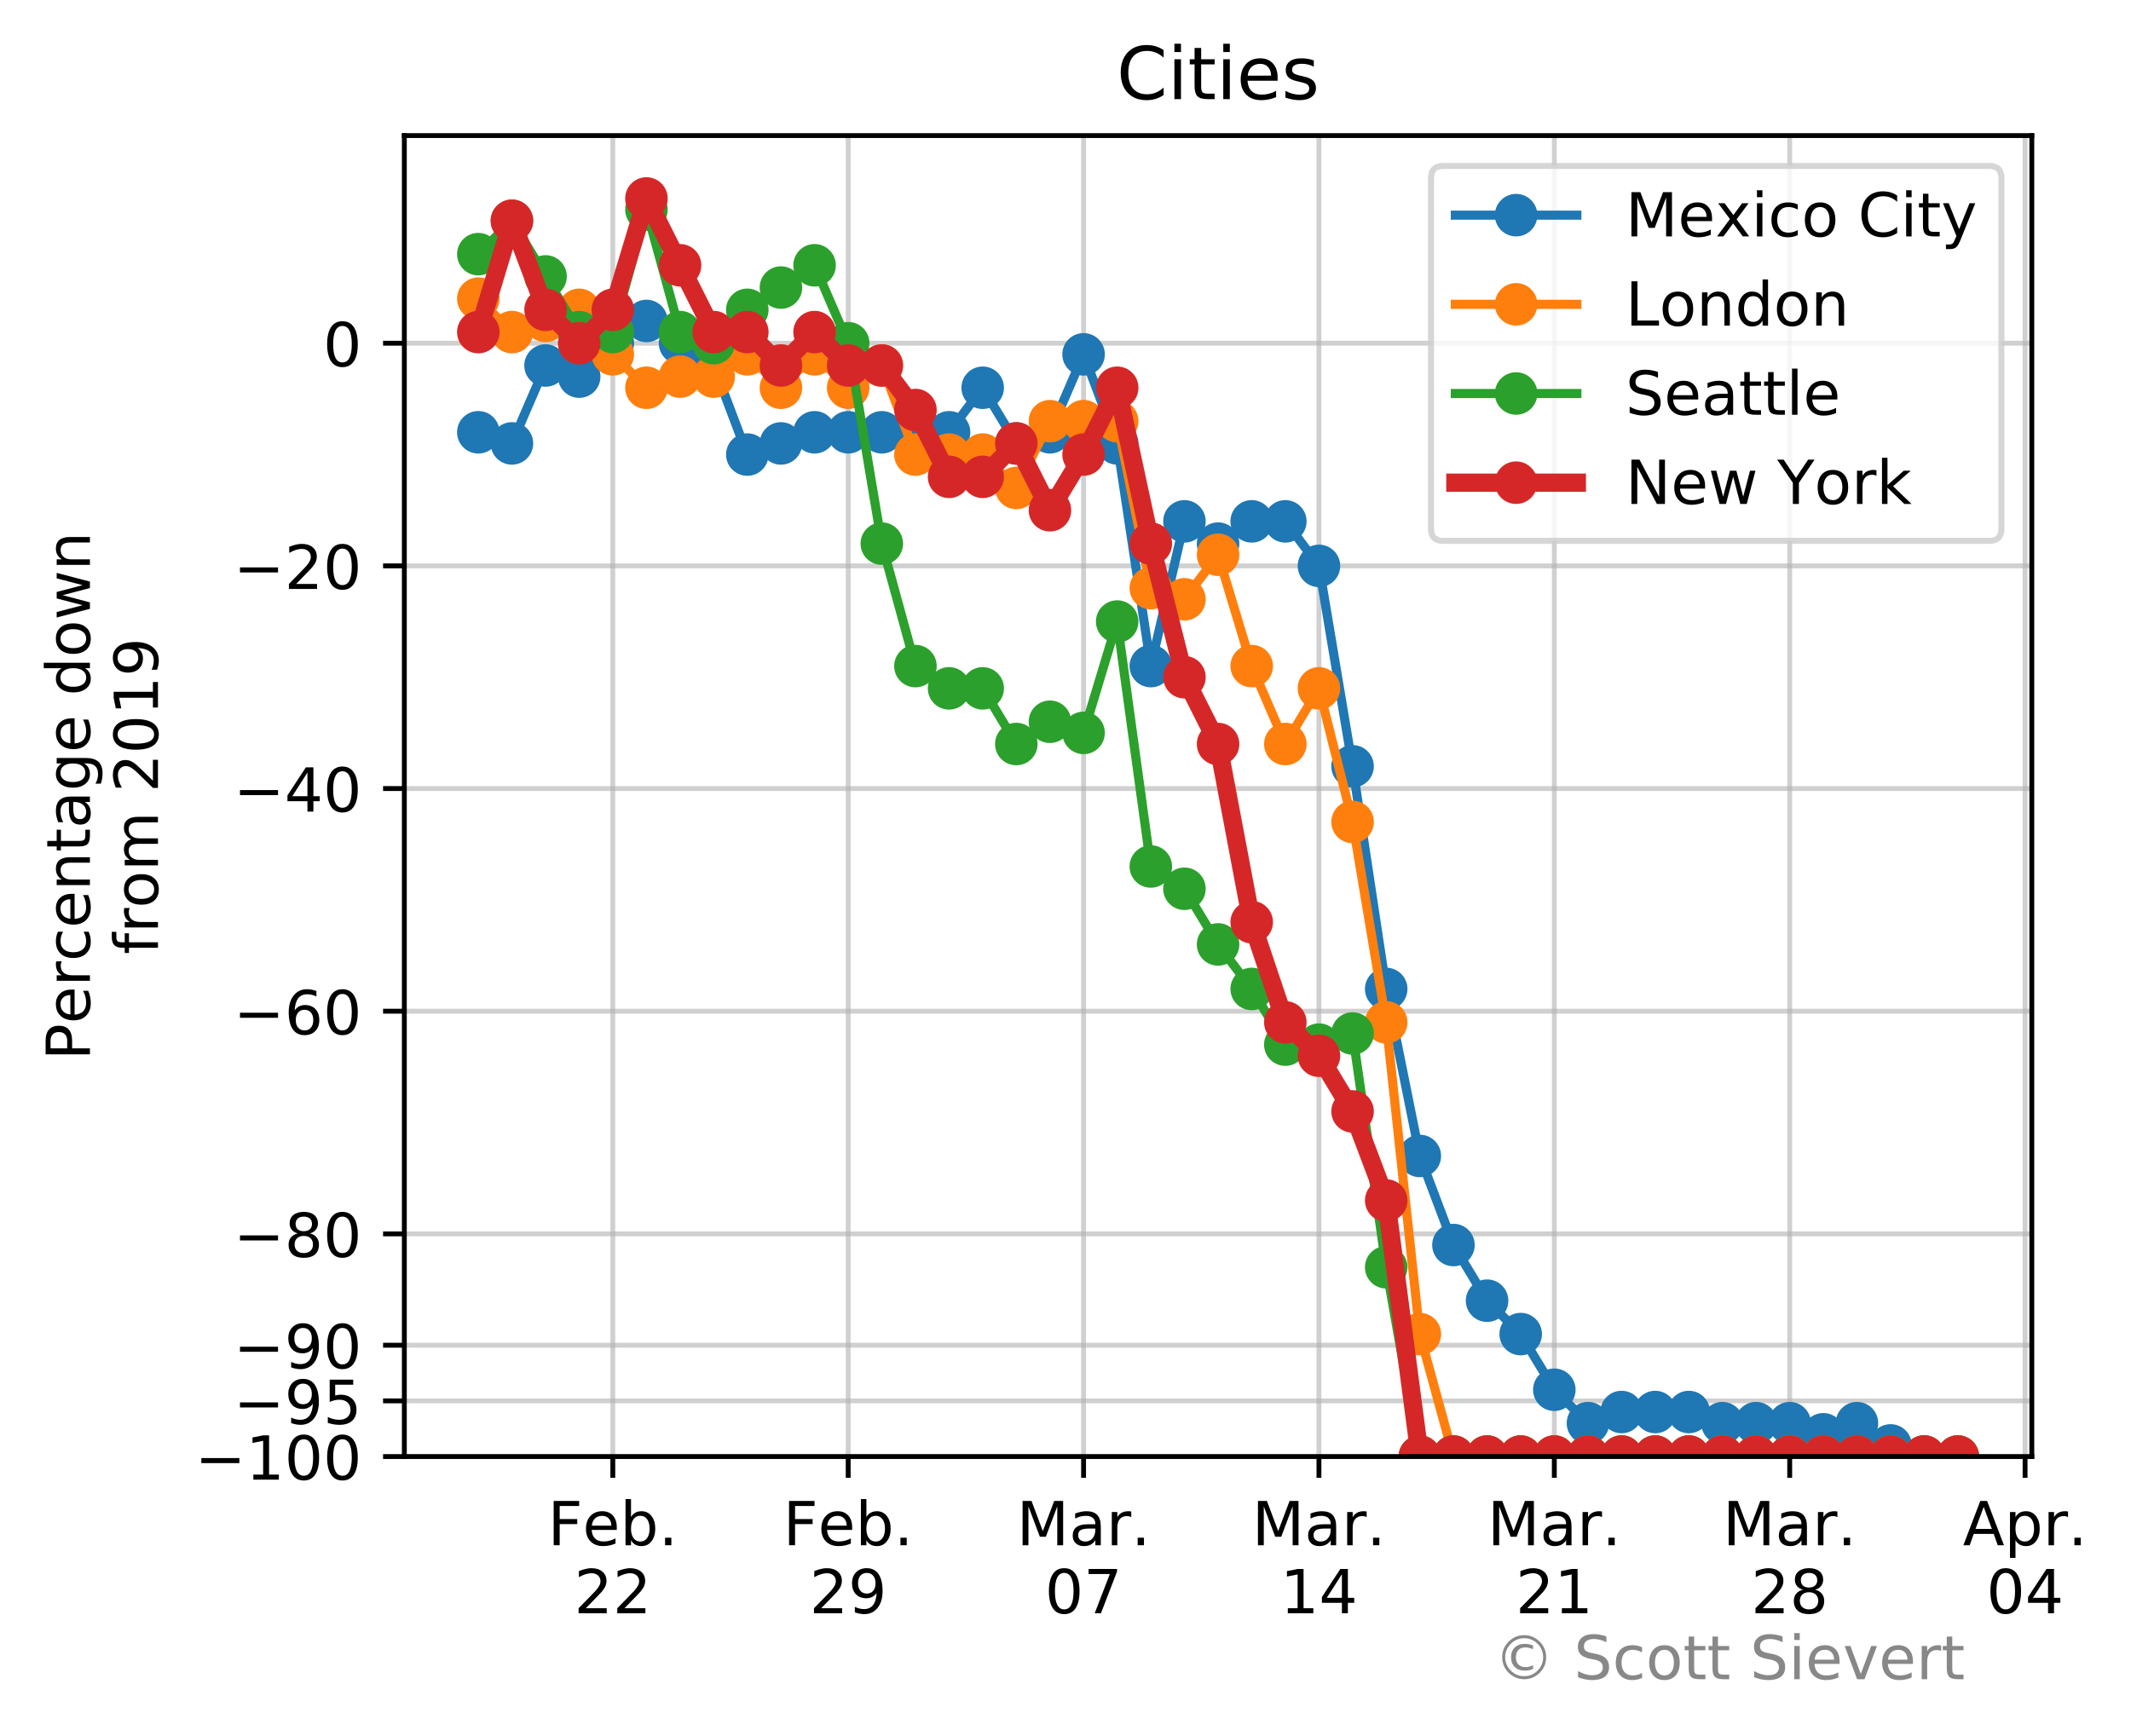 <?xml version="1.0" encoding="utf-8" standalone="no"?>
<!DOCTYPE svg PUBLIC "-//W3C//DTD SVG 1.1//EN"
  "http://www.w3.org/Graphics/SVG/1.1/DTD/svg11.dtd">
<!-- Created with matplotlib (https://matplotlib.org/) -->
<svg height="285.69pt" version="1.1" viewBox="0 0 350.708 285.69" width="350.708pt" xmlns="http://www.w3.org/2000/svg" xmlns:xlink="http://www.w3.org/1999/xlink">
 <defs>
  <style type="text/css">
*{stroke-linecap:butt;stroke-linejoin:round;}
  </style>
 </defs>
 <g id="figure_1">
  <g id="patch_1">
   <path d="M 0 285.69 
L 350.708 285.69 
L 350.708 0 
L 0 0 
z
" style="fill:#ffffff;"/>
  </g>
  <g id="axes_1">
   <g id="patch_2">
    <path d="M 66.543 239.758 
L 334.383 239.758 
L 334.383 22.318 
L 66.543 22.318 
z
" style="fill:#ffffff;"/>
   </g>
   <g id="matplotlib.axis_1">
    <g id="xtick_1">
     <g id="line2d_1">
      <path clip-path="url(#p49391227b1)" d="M 100.853 239.758 
L 100.853 22.318 
" style="fill:none;stroke:#b0b0b0;stroke-linecap:square;stroke-opacity:0.6;stroke-width:0.8;"/>
     </g>
     <g id="line2d_2">
      <defs>
       <path d="M 0 0 
L 0 3.5 
" id="md2d45aa1bb" style="stroke:#000000;stroke-width:0.8;"/>
      </defs>
      <g>
       <use style="stroke:#000000;stroke-width:0.8;" x="100.853" xlink:href="#md2d45aa1bb" y="239.758"/>
      </g>
     </g>
     <g id="text_1">
      <!-- Feb. -->
      <defs>
       <path d="M 9.812 72.906 
L 51.703 72.906 
L 51.703 64.594 
L 19.672 64.594 
L 19.672 43.109 
L 48.578 43.109 
L 48.578 34.812 
L 19.672 34.812 
L 19.672 0 
L 9.812 0 
z
" id="DejaVuSans-70"/>
       <path d="M 56.203 29.594 
L 56.203 25.203 
L 14.891 25.203 
Q 15.484 15.922 20.484 11.062 
Q 25.484 6.203 34.422 6.203 
Q 39.594 6.203 44.453 7.469 
Q 49.312 8.734 54.109 11.281 
L 54.109 2.781 
Q 49.266 0.734 44.188 -0.344 
Q 39.109 -1.422 33.891 -1.422 
Q 20.797 -1.422 13.156 6.188 
Q 5.516 13.812 5.516 26.812 
Q 5.516 40.234 12.766 48.109 
Q 20.016 56 32.328 56 
Q 43.359 56 49.781 48.891 
Q 56.203 41.797 56.203 29.594 
z
M 47.219 32.234 
Q 47.125 39.594 43.094 43.984 
Q 39.062 48.391 32.422 48.391 
Q 24.906 48.391 20.391 44.141 
Q 15.875 39.891 15.188 32.172 
z
" id="DejaVuSans-101"/>
       <path d="M 48.688 27.297 
Q 48.688 37.203 44.609 42.844 
Q 40.531 48.484 33.406 48.484 
Q 26.266 48.484 22.188 42.844 
Q 18.109 37.203 18.109 27.297 
Q 18.109 17.391 22.188 11.75 
Q 26.266 6.109 33.406 6.109 
Q 40.531 6.109 44.609 11.75 
Q 48.688 17.391 48.688 27.297 
z
M 18.109 46.391 
Q 20.953 51.266 25.266 53.625 
Q 29.594 56 35.594 56 
Q 45.562 56 51.781 48.094 
Q 58.016 40.188 58.016 27.297 
Q 58.016 14.406 51.781 6.484 
Q 45.562 -1.422 35.594 -1.422 
Q 29.594 -1.422 25.266 0.953 
Q 20.953 3.328 18.109 8.203 
L 18.109 0 
L 9.078 0 
L 9.078 75.984 
L 18.109 75.984 
z
" id="DejaVuSans-98"/>
       <path d="M 10.688 12.406 
L 21 12.406 
L 21 0 
L 10.688 0 
z
" id="DejaVuSans-46"/>
      </defs>
      <g transform="translate(90.141 254.357)scale(0.1 -0.1)">
       <use xlink:href="#DejaVuSans-70"/>
       <use x="57.441" xlink:href="#DejaVuSans-101"/>
       <use x="118.965" xlink:href="#DejaVuSans-98"/>
       <use x="182.441" xlink:href="#DejaVuSans-46"/>
      </g>
      <!-- 22 -->
      <defs>
       <path d="M 19.188 8.297 
L 53.609 8.297 
L 53.609 0 
L 7.328 0 
L 7.328 8.297 
Q 12.938 14.109 22.625 23.891 
Q 32.328 33.688 34.812 36.531 
Q 39.547 41.844 41.422 45.531 
Q 43.312 49.219 43.312 52.781 
Q 43.312 58.594 39.234 62.25 
Q 35.156 65.922 28.609 65.922 
Q 23.969 65.922 18.812 64.312 
Q 13.672 62.703 7.812 59.422 
L 7.812 69.391 
Q 13.766 71.781 18.938 73 
Q 24.125 74.219 28.422 74.219 
Q 39.75 74.219 46.484 68.547 
Q 53.219 62.891 53.219 53.422 
Q 53.219 48.922 51.531 44.891 
Q 49.859 40.875 45.406 35.406 
Q 44.188 33.984 37.641 27.219 
Q 31.109 20.453 19.188 8.297 
z
" id="DejaVuSans-50"/>
      </defs>
      <g transform="translate(94.491 265.554)scale(0.1 -0.1)">
       <use xlink:href="#DejaVuSans-50"/>
       <use x="63.623" xlink:href="#DejaVuSans-50"/>
      </g>
     </g>
    </g>
    <g id="xtick_2">
     <g id="line2d_3">
      <path clip-path="url(#p49391227b1)" d="M 139.59 239.758 
L 139.59 22.318 
" style="fill:none;stroke:#b0b0b0;stroke-linecap:square;stroke-opacity:0.6;stroke-width:0.8;"/>
     </g>
     <g id="line2d_4">
      <g>
       <use style="stroke:#000000;stroke-width:0.8;" x="139.59" xlink:href="#md2d45aa1bb" y="239.758"/>
      </g>
     </g>
     <g id="text_2">
      <!-- Feb. -->
      <g transform="translate(128.879 254.357)scale(0.1 -0.1)">
       <use xlink:href="#DejaVuSans-70"/>
       <use x="57.441" xlink:href="#DejaVuSans-101"/>
       <use x="118.965" xlink:href="#DejaVuSans-98"/>
       <use x="182.441" xlink:href="#DejaVuSans-46"/>
      </g>
      <!-- 29 -->
      <defs>
       <path d="M 10.984 1.516 
L 10.984 10.5 
Q 14.703 8.734 18.5 7.812 
Q 22.312 6.891 25.984 6.891 
Q 35.75 6.891 40.891 13.453 
Q 46.047 20.016 46.781 33.406 
Q 43.953 29.203 39.594 26.953 
Q 35.25 24.703 29.984 24.703 
Q 19.047 24.703 12.672 31.312 
Q 6.297 37.938 6.297 49.422 
Q 6.297 60.641 12.938 67.422 
Q 19.578 74.219 30.609 74.219 
Q 43.266 74.219 49.922 64.516 
Q 56.594 54.828 56.594 36.375 
Q 56.594 19.141 48.406 8.859 
Q 40.234 -1.422 26.422 -1.422 
Q 22.703 -1.422 18.891 -0.688 
Q 15.094 0.047 10.984 1.516 
z
M 30.609 32.422 
Q 37.25 32.422 41.125 36.953 
Q 45.016 41.5 45.016 49.422 
Q 45.016 57.281 41.125 61.844 
Q 37.25 66.406 30.609 66.406 
Q 23.969 66.406 20.094 61.844 
Q 16.219 57.281 16.219 49.422 
Q 16.219 41.5 20.094 36.953 
Q 23.969 32.422 30.609 32.422 
z
" id="DejaVuSans-57"/>
      </defs>
      <g transform="translate(133.228 265.554)scale(0.1 -0.1)">
       <use xlink:href="#DejaVuSans-50"/>
       <use x="63.623" xlink:href="#DejaVuSans-57"/>
      </g>
     </g>
    </g>
    <g id="xtick_3">
     <g id="line2d_5">
      <path clip-path="url(#p49391227b1)" d="M 178.328 239.758 
L 178.328 22.318 
" style="fill:none;stroke:#b0b0b0;stroke-linecap:square;stroke-opacity:0.6;stroke-width:0.8;"/>
     </g>
     <g id="line2d_6">
      <g>
       <use style="stroke:#000000;stroke-width:0.8;" x="178.328" xlink:href="#md2d45aa1bb" y="239.758"/>
      </g>
     </g>
     <g id="text_3">
      <!-- Mar. -->
      <defs>
       <path d="M 9.812 72.906 
L 24.516 72.906 
L 43.109 23.297 
L 61.812 72.906 
L 76.516 72.906 
L 76.516 0 
L 66.891 0 
L 66.891 64.016 
L 48.094 14.016 
L 38.188 14.016 
L 19.391 64.016 
L 19.391 0 
L 9.812 0 
z
" id="DejaVuSans-77"/>
       <path d="M 34.281 27.484 
Q 23.391 27.484 19.188 25 
Q 14.984 22.516 14.984 16.5 
Q 14.984 11.719 18.141 8.906 
Q 21.297 6.109 26.703 6.109 
Q 34.188 6.109 38.703 11.406 
Q 43.219 16.703 43.219 25.484 
L 43.219 27.484 
z
M 52.203 31.203 
L 52.203 0 
L 43.219 0 
L 43.219 8.297 
Q 40.141 3.328 35.547 0.953 
Q 30.953 -1.422 24.312 -1.422 
Q 15.922 -1.422 10.953 3.297 
Q 6 8.016 6 15.922 
Q 6 25.141 12.172 29.828 
Q 18.359 34.516 30.609 34.516 
L 43.219 34.516 
L 43.219 35.406 
Q 43.219 41.609 39.141 45 
Q 35.062 48.391 27.688 48.391 
Q 23 48.391 18.547 47.266 
Q 14.109 46.141 10.016 43.891 
L 10.016 52.203 
Q 14.938 54.109 19.578 55.047 
Q 24.219 56 28.609 56 
Q 40.484 56 46.344 49.844 
Q 52.203 43.703 52.203 31.203 
z
" id="DejaVuSans-97"/>
       <path d="M 41.109 46.297 
Q 39.594 47.172 37.812 47.578 
Q 36.031 48 33.891 48 
Q 26.266 48 22.188 43.047 
Q 18.109 38.094 18.109 28.812 
L 18.109 0 
L 9.078 0 
L 9.078 54.688 
L 18.109 54.688 
L 18.109 46.188 
Q 20.953 51.172 25.484 53.578 
Q 30.031 56 36.531 56 
Q 37.453 56 38.578 55.875 
Q 39.703 55.766 41.062 55.516 
z
" id="DejaVuSans-114"/>
      </defs>
      <g transform="translate(167.312 254.357)scale(0.1 -0.1)">
       <use xlink:href="#DejaVuSans-77"/>
       <use x="86.279" xlink:href="#DejaVuSans-97"/>
       <use x="147.559" xlink:href="#DejaVuSans-114"/>
       <use x="188.531" xlink:href="#DejaVuSans-46"/>
      </g>
      <!-- 07 -->
      <defs>
       <path d="M 31.781 66.406 
Q 24.172 66.406 20.328 58.906 
Q 16.5 51.422 16.5 36.375 
Q 16.5 21.391 20.328 13.891 
Q 24.172 6.391 31.781 6.391 
Q 39.453 6.391 43.281 13.891 
Q 47.125 21.391 47.125 36.375 
Q 47.125 51.422 43.281 58.906 
Q 39.453 66.406 31.781 66.406 
z
M 31.781 74.219 
Q 44.047 74.219 50.516 64.516 
Q 56.984 54.828 56.984 36.375 
Q 56.984 17.969 50.516 8.266 
Q 44.047 -1.422 31.781 -1.422 
Q 19.531 -1.422 13.062 8.266 
Q 6.594 17.969 6.594 36.375 
Q 6.594 54.828 13.062 64.516 
Q 19.531 74.219 31.781 74.219 
z
" id="DejaVuSans-48"/>
       <path d="M 8.203 72.906 
L 55.078 72.906 
L 55.078 68.703 
L 28.609 0 
L 18.312 0 
L 43.219 64.594 
L 8.203 64.594 
z
" id="DejaVuSans-55"/>
      </defs>
      <g transform="translate(171.965 265.554)scale(0.1 -0.1)">
       <use xlink:href="#DejaVuSans-48"/>
       <use x="63.623" xlink:href="#DejaVuSans-55"/>
      </g>
     </g>
    </g>
    <g id="xtick_4">
     <g id="line2d_7">
      <path clip-path="url(#p49391227b1)" d="M 217.065 239.758 
L 217.065 22.318 
" style="fill:none;stroke:#b0b0b0;stroke-linecap:square;stroke-opacity:0.6;stroke-width:0.8;"/>
     </g>
     <g id="line2d_8">
      <g>
       <use style="stroke:#000000;stroke-width:0.8;" x="217.065" xlink:href="#md2d45aa1bb" y="239.758"/>
      </g>
     </g>
     <g id="text_4">
      <!-- Mar. -->
      <g transform="translate(206.049 254.357)scale(0.1 -0.1)">
       <use xlink:href="#DejaVuSans-77"/>
       <use x="86.279" xlink:href="#DejaVuSans-97"/>
       <use x="147.559" xlink:href="#DejaVuSans-114"/>
       <use x="188.531" xlink:href="#DejaVuSans-46"/>
      </g>
      <!-- 14 -->
      <defs>
       <path d="M 12.406 8.297 
L 28.516 8.297 
L 28.516 63.922 
L 10.984 60.406 
L 10.984 69.391 
L 28.422 72.906 
L 38.281 72.906 
L 38.281 8.297 
L 54.391 8.297 
L 54.391 0 
L 12.406 0 
z
" id="DejaVuSans-49"/>
       <path d="M 37.797 64.312 
L 12.891 25.391 
L 37.797 25.391 
z
M 35.203 72.906 
L 47.609 72.906 
L 47.609 25.391 
L 58.016 25.391 
L 58.016 17.188 
L 47.609 17.188 
L 47.609 0 
L 37.797 0 
L 37.797 17.188 
L 4.891 17.188 
L 4.891 26.703 
z
" id="DejaVuSans-52"/>
      </defs>
      <g transform="translate(210.702 265.554)scale(0.1 -0.1)">
       <use xlink:href="#DejaVuSans-49"/>
       <use x="63.623" xlink:href="#DejaVuSans-52"/>
      </g>
     </g>
    </g>
    <g id="xtick_5">
     <g id="line2d_9">
      <path clip-path="url(#p49391227b1)" d="M 255.802 239.758 
L 255.802 22.318 
" style="fill:none;stroke:#b0b0b0;stroke-linecap:square;stroke-opacity:0.6;stroke-width:0.8;"/>
     </g>
     <g id="line2d_10">
      <g>
       <use style="stroke:#000000;stroke-width:0.8;" x="255.802" xlink:href="#md2d45aa1bb" y="239.758"/>
      </g>
     </g>
     <g id="text_5">
      <!-- Mar. -->
      <g transform="translate(244.786 254.357)scale(0.1 -0.1)">
       <use xlink:href="#DejaVuSans-77"/>
       <use x="86.279" xlink:href="#DejaVuSans-97"/>
       <use x="147.559" xlink:href="#DejaVuSans-114"/>
       <use x="188.531" xlink:href="#DejaVuSans-46"/>
      </g>
      <!-- 21 -->
      <g transform="translate(249.439 265.554)scale(0.1 -0.1)">
       <use xlink:href="#DejaVuSans-50"/>
       <use x="63.623" xlink:href="#DejaVuSans-49"/>
      </g>
     </g>
    </g>
    <g id="xtick_6">
     <g id="line2d_11">
      <path clip-path="url(#p49391227b1)" d="M 294.539 239.758 
L 294.539 22.318 
" style="fill:none;stroke:#b0b0b0;stroke-linecap:square;stroke-opacity:0.6;stroke-width:0.8;"/>
     </g>
     <g id="line2d_12">
      <g>
       <use style="stroke:#000000;stroke-width:0.8;" x="294.539" xlink:href="#md2d45aa1bb" y="239.758"/>
      </g>
     </g>
     <g id="text_6">
      <!-- Mar. -->
      <g transform="translate(283.524 254.357)scale(0.1 -0.1)">
       <use xlink:href="#DejaVuSans-77"/>
       <use x="86.279" xlink:href="#DejaVuSans-97"/>
       <use x="147.559" xlink:href="#DejaVuSans-114"/>
       <use x="188.531" xlink:href="#DejaVuSans-46"/>
      </g>
      <!-- 28 -->
      <defs>
       <path d="M 31.781 34.625 
Q 24.75 34.625 20.719 30.859 
Q 16.703 27.094 16.703 20.516 
Q 16.703 13.922 20.719 10.156 
Q 24.75 6.391 31.781 6.391 
Q 38.812 6.391 42.859 10.172 
Q 46.922 13.969 46.922 20.516 
Q 46.922 27.094 42.891 30.859 
Q 38.875 34.625 31.781 34.625 
z
M 21.922 38.812 
Q 15.578 40.375 12.031 44.719 
Q 8.5 49.078 8.5 55.328 
Q 8.5 64.062 14.719 69.141 
Q 20.953 74.219 31.781 74.219 
Q 42.672 74.219 48.875 69.141 
Q 55.078 64.062 55.078 55.328 
Q 55.078 49.078 51.531 44.719 
Q 48 40.375 41.703 38.812 
Q 48.828 37.156 52.797 32.312 
Q 56.781 27.484 56.781 20.516 
Q 56.781 9.906 50.312 4.234 
Q 43.844 -1.422 31.781 -1.422 
Q 19.734 -1.422 13.25 4.234 
Q 6.781 9.906 6.781 20.516 
Q 6.781 27.484 10.781 32.312 
Q 14.797 37.156 21.922 38.812 
z
M 18.312 54.391 
Q 18.312 48.734 21.844 45.562 
Q 25.391 42.391 31.781 42.391 
Q 38.141 42.391 41.719 45.562 
Q 45.312 48.734 45.312 54.391 
Q 45.312 60.062 41.719 63.234 
Q 38.141 66.406 31.781 66.406 
Q 25.391 66.406 21.844 63.234 
Q 18.312 60.062 18.312 54.391 
z
" id="DejaVuSans-56"/>
      </defs>
      <g transform="translate(288.177 265.554)scale(0.1 -0.1)">
       <use xlink:href="#DejaVuSans-50"/>
       <use x="63.623" xlink:href="#DejaVuSans-56"/>
      </g>
     </g>
    </g>
    <g id="xtick_7">
     <g id="line2d_13">
      <path clip-path="url(#p49391227b1)" d="M 333.276 239.758 
L 333.276 22.318 
" style="fill:none;stroke:#b0b0b0;stroke-linecap:square;stroke-opacity:0.6;stroke-width:0.8;"/>
     </g>
     <g id="line2d_14">
      <g>
       <use style="stroke:#000000;stroke-width:0.8;" x="333.276" xlink:href="#md2d45aa1bb" y="239.758"/>
      </g>
     </g>
     <g id="text_7">
      <!-- Apr. -->
      <defs>
       <path d="M 34.188 63.188 
L 20.797 26.906 
L 47.609 26.906 
z
M 28.609 72.906 
L 39.797 72.906 
L 67.578 0 
L 57.328 0 
L 50.688 18.703 
L 17.828 18.703 
L 11.188 0 
L 0.781 0 
z
" id="DejaVuSans-65"/>
       <path d="M 18.109 8.203 
L 18.109 -20.797 
L 9.078 -20.797 
L 9.078 54.688 
L 18.109 54.688 
L 18.109 46.391 
Q 20.953 51.266 25.266 53.625 
Q 29.594 56 35.594 56 
Q 45.562 56 51.781 48.094 
Q 58.016 40.188 58.016 27.297 
Q 58.016 14.406 51.781 6.484 
Q 45.562 -1.422 35.594 -1.422 
Q 29.594 -1.422 25.266 0.953 
Q 20.953 3.328 18.109 8.203 
z
M 48.688 27.297 
Q 48.688 37.203 44.609 42.844 
Q 40.531 48.484 33.406 48.484 
Q 26.266 48.484 22.188 42.844 
Q 18.109 37.203 18.109 27.297 
Q 18.109 17.391 22.188 11.75 
Q 26.266 6.109 33.406 6.109 
Q 40.531 6.109 44.609 11.75 
Q 48.688 17.391 48.688 27.297 
z
" id="DejaVuSans-112"/>
      </defs>
      <g transform="translate(323.044 254.357)scale(0.1 -0.1)">
       <use xlink:href="#DejaVuSans-65"/>
       <use x="68.408" xlink:href="#DejaVuSans-112"/>
       <use x="131.885" xlink:href="#DejaVuSans-114"/>
       <use x="172.857" xlink:href="#DejaVuSans-46"/>
      </g>
      <!-- 04 -->
      <g transform="translate(326.914 265.554)scale(0.1 -0.1)">
       <use xlink:href="#DejaVuSans-48"/>
       <use x="63.623" xlink:href="#DejaVuSans-52"/>
      </g>
     </g>
    </g>
   </g>
   <g id="matplotlib.axis_2">
    <g id="ytick_1">
     <g id="line2d_15">
      <path clip-path="url(#p49391227b1)" d="M 66.543 56.496 
L 334.383 56.496 
" style="fill:none;stroke:#b0b0b0;stroke-linecap:square;stroke-opacity:0.6;stroke-width:0.8;"/>
     </g>
     <g id="line2d_16">
      <defs>
       <path d="M 0 0 
L -3.5 0 
" id="m6bfbf07366" style="stroke:#000000;stroke-width:0.8;"/>
      </defs>
      <g>
       <use style="stroke:#000000;stroke-width:0.8;" x="66.543" xlink:href="#m6bfbf07366" y="56.496"/>
      </g>
     </g>
     <g id="text_8">
      <!-- 0 -->
      <g transform="translate(53.181 60.296)scale(0.1 -0.1)">
       <use xlink:href="#DejaVuSans-48"/>
      </g>
     </g>
    </g>
    <g id="ytick_2">
     <g id="line2d_17">
      <path clip-path="url(#p49391227b1)" d="M 66.543 93.149 
L 334.383 93.149 
" style="fill:none;stroke:#b0b0b0;stroke-linecap:square;stroke-opacity:0.6;stroke-width:0.8;"/>
     </g>
     <g id="line2d_18">
      <g>
       <use style="stroke:#000000;stroke-width:0.8;" x="66.543" xlink:href="#m6bfbf07366" y="93.149"/>
      </g>
     </g>
     <g id="text_9">
      <!-- −20 -->
      <defs>
       <path d="M 10.594 35.5 
L 73.188 35.5 
L 73.188 27.203 
L 10.594 27.203 
z
" id="DejaVuSans-8722"/>
      </defs>
      <g transform="translate(38.438 96.948)scale(0.1 -0.1)">
       <use xlink:href="#DejaVuSans-8722"/>
       <use x="83.789" xlink:href="#DejaVuSans-50"/>
       <use x="147.412" xlink:href="#DejaVuSans-48"/>
      </g>
     </g>
    </g>
    <g id="ytick_3">
     <g id="line2d_19">
      <path clip-path="url(#p49391227b1)" d="M 66.543 129.801 
L 334.383 129.801 
" style="fill:none;stroke:#b0b0b0;stroke-linecap:square;stroke-opacity:0.6;stroke-width:0.8;"/>
     </g>
     <g id="line2d_20">
      <g>
       <use style="stroke:#000000;stroke-width:0.8;" x="66.543" xlink:href="#m6bfbf07366" y="129.801"/>
      </g>
     </g>
     <g id="text_10">
      <!-- −40 -->
      <g transform="translate(38.438 133.6)scale(0.1 -0.1)">
       <use xlink:href="#DejaVuSans-8722"/>
       <use x="83.789" xlink:href="#DejaVuSans-52"/>
       <use x="147.412" xlink:href="#DejaVuSans-48"/>
      </g>
     </g>
    </g>
    <g id="ytick_4">
     <g id="line2d_21">
      <path clip-path="url(#p49391227b1)" d="M 66.543 166.453 
L 334.383 166.453 
" style="fill:none;stroke:#b0b0b0;stroke-linecap:square;stroke-opacity:0.6;stroke-width:0.8;"/>
     </g>
     <g id="line2d_22">
      <g>
       <use style="stroke:#000000;stroke-width:0.8;" x="66.543" xlink:href="#m6bfbf07366" y="166.453"/>
      </g>
     </g>
     <g id="text_11">
      <!-- −60 -->
      <defs>
       <path d="M 33.016 40.375 
Q 26.375 40.375 22.484 35.828 
Q 18.609 31.297 18.609 23.391 
Q 18.609 15.531 22.484 10.953 
Q 26.375 6.391 33.016 6.391 
Q 39.656 6.391 43.531 10.953 
Q 47.406 15.531 47.406 23.391 
Q 47.406 31.297 43.531 35.828 
Q 39.656 40.375 33.016 40.375 
z
M 52.594 71.297 
L 52.594 62.312 
Q 48.875 64.062 45.094 64.984 
Q 41.312 65.922 37.594 65.922 
Q 27.828 65.922 22.672 59.328 
Q 17.531 52.734 16.797 39.406 
Q 19.672 43.656 24.016 45.922 
Q 28.375 48.188 33.594 48.188 
Q 44.578 48.188 50.953 41.516 
Q 57.328 34.859 57.328 23.391 
Q 57.328 12.156 50.688 5.359 
Q 44.047 -1.422 33.016 -1.422 
Q 20.359 -1.422 13.672 8.266 
Q 6.984 17.969 6.984 36.375 
Q 6.984 53.656 15.188 63.938 
Q 23.391 74.219 37.203 74.219 
Q 40.922 74.219 44.703 73.484 
Q 48.484 72.75 52.594 71.297 
z
" id="DejaVuSans-54"/>
      </defs>
      <g transform="translate(38.438 170.253)scale(0.1 -0.1)">
       <use xlink:href="#DejaVuSans-8722"/>
       <use x="83.789" xlink:href="#DejaVuSans-54"/>
       <use x="147.412" xlink:href="#DejaVuSans-48"/>
      </g>
     </g>
    </g>
    <g id="ytick_5">
     <g id="line2d_23">
      <path clip-path="url(#p49391227b1)" d="M 66.543 203.106 
L 334.383 203.106 
" style="fill:none;stroke:#b0b0b0;stroke-linecap:square;stroke-opacity:0.6;stroke-width:0.8;"/>
     </g>
     <g id="line2d_24">
      <g>
       <use style="stroke:#000000;stroke-width:0.8;" x="66.543" xlink:href="#m6bfbf07366" y="203.106"/>
      </g>
     </g>
     <g id="text_12">
      <!-- −80 -->
      <g transform="translate(38.438 206.905)scale(0.1 -0.1)">
       <use xlink:href="#DejaVuSans-8722"/>
       <use x="83.789" xlink:href="#DejaVuSans-56"/>
       <use x="147.412" xlink:href="#DejaVuSans-48"/>
      </g>
     </g>
    </g>
    <g id="ytick_6">
     <g id="line2d_25">
      <path clip-path="url(#p49391227b1)" d="M 66.543 221.432 
L 334.383 221.432 
" style="fill:none;stroke:#b0b0b0;stroke-linecap:square;stroke-opacity:0.6;stroke-width:0.8;"/>
     </g>
     <g id="line2d_26">
      <g>
       <use style="stroke:#000000;stroke-width:0.8;" x="66.543" xlink:href="#m6bfbf07366" y="221.432"/>
      </g>
     </g>
     <g id="text_13">
      <!-- −90 -->
      <g transform="translate(38.438 225.231)scale(0.1 -0.1)">
       <use xlink:href="#DejaVuSans-8722"/>
       <use x="83.789" xlink:href="#DejaVuSans-57"/>
       <use x="147.412" xlink:href="#DejaVuSans-48"/>
      </g>
     </g>
    </g>
    <g id="ytick_7">
     <g id="line2d_27">
      <path clip-path="url(#p49391227b1)" d="M 66.543 230.595 
L 334.383 230.595 
" style="fill:none;stroke:#b0b0b0;stroke-linecap:square;stroke-opacity:0.6;stroke-width:0.8;"/>
     </g>
     <g id="line2d_28">
      <g>
       <use style="stroke:#000000;stroke-width:0.8;" x="66.543" xlink:href="#m6bfbf07366" y="230.595"/>
      </g>
     </g>
     <g id="text_14">
      <!-- −95 -->
      <defs>
       <path d="M 10.797 72.906 
L 49.516 72.906 
L 49.516 64.594 
L 19.828 64.594 
L 19.828 46.734 
Q 21.969 47.469 24.109 47.828 
Q 26.266 48.188 28.422 48.188 
Q 40.625 48.188 47.75 41.5 
Q 54.891 34.812 54.891 23.391 
Q 54.891 11.625 47.562 5.094 
Q 40.234 -1.422 26.906 -1.422 
Q 22.312 -1.422 17.547 -0.641 
Q 12.797 0.141 7.719 1.703 
L 7.719 11.625 
Q 12.109 9.234 16.797 8.062 
Q 21.484 6.891 26.703 6.891 
Q 35.156 6.891 40.078 11.328 
Q 45.016 15.766 45.016 23.391 
Q 45.016 31 40.078 35.438 
Q 35.156 39.891 26.703 39.891 
Q 22.75 39.891 18.812 39.016 
Q 14.891 38.141 10.797 36.281 
z
" id="DejaVuSans-53"/>
      </defs>
      <g transform="translate(38.438 234.394)scale(0.1 -0.1)">
       <use xlink:href="#DejaVuSans-8722"/>
       <use x="83.789" xlink:href="#DejaVuSans-57"/>
       <use x="147.412" xlink:href="#DejaVuSans-53"/>
      </g>
     </g>
    </g>
    <g id="ytick_8">
     <g id="line2d_29">
      <path clip-path="url(#p49391227b1)" d="M 66.543 239.758 
L 334.383 239.758 
" style="fill:none;stroke:#b0b0b0;stroke-linecap:square;stroke-opacity:0.6;stroke-width:0.8;"/>
     </g>
     <g id="line2d_30">
      <g>
       <use style="stroke:#000000;stroke-width:0.8;" x="66.543" xlink:href="#m6bfbf07366" y="239.758"/>
      </g>
     </g>
     <g id="text_15">
      <!-- −100 -->
      <g transform="translate(32.076 243.557)scale(0.1 -0.1)">
       <use xlink:href="#DejaVuSans-8722"/>
       <use x="83.789" xlink:href="#DejaVuSans-49"/>
       <use x="147.412" xlink:href="#DejaVuSans-48"/>
       <use x="211.035" xlink:href="#DejaVuSans-48"/>
      </g>
     </g>
    </g>
    <g id="text_16">
     <!-- Percentage down -->
     <defs>
      <path d="M 19.672 64.797 
L 19.672 37.406 
L 32.078 37.406 
Q 38.969 37.406 42.719 40.969 
Q 46.484 44.531 46.484 51.125 
Q 46.484 57.672 42.719 61.234 
Q 38.969 64.797 32.078 64.797 
z
M 9.812 72.906 
L 32.078 72.906 
Q 44.344 72.906 50.609 67.359 
Q 56.891 61.812 56.891 51.125 
Q 56.891 40.328 50.609 34.812 
Q 44.344 29.297 32.078 29.297 
L 19.672 29.297 
L 19.672 0 
L 9.812 0 
z
" id="DejaVuSans-80"/>
      <path d="M 48.781 52.594 
L 48.781 44.188 
Q 44.969 46.297 41.141 47.344 
Q 37.312 48.391 33.406 48.391 
Q 24.656 48.391 19.812 42.844 
Q 14.984 37.312 14.984 27.297 
Q 14.984 17.281 19.812 11.734 
Q 24.656 6.203 33.406 6.203 
Q 37.312 6.203 41.141 7.25 
Q 44.969 8.297 48.781 10.406 
L 48.781 2.094 
Q 45.016 0.344 40.984 -0.531 
Q 36.969 -1.422 32.422 -1.422 
Q 20.062 -1.422 12.781 6.344 
Q 5.516 14.109 5.516 27.297 
Q 5.516 40.672 12.859 48.328 
Q 20.219 56 33.016 56 
Q 37.156 56 41.109 55.141 
Q 45.062 54.297 48.781 52.594 
z
" id="DejaVuSans-99"/>
      <path d="M 54.891 33.016 
L 54.891 0 
L 45.906 0 
L 45.906 32.719 
Q 45.906 40.484 42.875 44.328 
Q 39.844 48.188 33.797 48.188 
Q 26.516 48.188 22.312 43.547 
Q 18.109 38.922 18.109 30.906 
L 18.109 0 
L 9.078 0 
L 9.078 54.688 
L 18.109 54.688 
L 18.109 46.188 
Q 21.344 51.125 25.703 53.562 
Q 30.078 56 35.797 56 
Q 45.219 56 50.047 50.172 
Q 54.891 44.344 54.891 33.016 
z
" id="DejaVuSans-110"/>
      <path d="M 18.312 70.219 
L 18.312 54.688 
L 36.812 54.688 
L 36.812 47.703 
L 18.312 47.703 
L 18.312 18.016 
Q 18.312 11.328 20.141 9.422 
Q 21.969 7.516 27.594 7.516 
L 36.812 7.516 
L 36.812 0 
L 27.594 0 
Q 17.188 0 13.234 3.875 
Q 9.281 7.766 9.281 18.016 
L 9.281 47.703 
L 2.688 47.703 
L 2.688 54.688 
L 9.281 54.688 
L 9.281 70.219 
z
" id="DejaVuSans-116"/>
      <path d="M 45.406 27.984 
Q 45.406 37.75 41.375 43.109 
Q 37.359 48.484 30.078 48.484 
Q 22.859 48.484 18.828 43.109 
Q 14.797 37.75 14.797 27.984 
Q 14.797 18.266 18.828 12.891 
Q 22.859 7.516 30.078 7.516 
Q 37.359 7.516 41.375 12.891 
Q 45.406 18.266 45.406 27.984 
z
M 54.391 6.781 
Q 54.391 -7.172 48.188 -13.984 
Q 42 -20.797 29.203 -20.797 
Q 24.469 -20.797 20.266 -20.094 
Q 16.062 -19.391 12.109 -17.922 
L 12.109 -9.188 
Q 16.062 -11.328 19.922 -12.344 
Q 23.781 -13.375 27.781 -13.375 
Q 36.625 -13.375 41.016 -8.766 
Q 45.406 -4.156 45.406 5.172 
L 45.406 9.625 
Q 42.625 4.781 38.281 2.391 
Q 33.938 0 27.875 0 
Q 17.828 0 11.672 7.656 
Q 5.516 15.328 5.516 27.984 
Q 5.516 40.672 11.672 48.328 
Q 17.828 56 27.875 56 
Q 33.938 56 38.281 53.609 
Q 42.625 51.219 45.406 46.391 
L 45.406 54.688 
L 54.391 54.688 
z
" id="DejaVuSans-103"/>
      <path id="DejaVuSans-32"/>
      <path d="M 45.406 46.391 
L 45.406 75.984 
L 54.391 75.984 
L 54.391 0 
L 45.406 0 
L 45.406 8.203 
Q 42.578 3.328 38.25 0.953 
Q 33.938 -1.422 27.875 -1.422 
Q 17.969 -1.422 11.734 6.484 
Q 5.516 14.406 5.516 27.297 
Q 5.516 40.188 11.734 48.094 
Q 17.969 56 27.875 56 
Q 33.938 56 38.25 53.625 
Q 42.578 51.266 45.406 46.391 
z
M 14.797 27.297 
Q 14.797 17.391 18.875 11.75 
Q 22.953 6.109 30.078 6.109 
Q 37.203 6.109 41.297 11.75 
Q 45.406 17.391 45.406 27.297 
Q 45.406 37.203 41.297 42.844 
Q 37.203 48.484 30.078 48.484 
Q 22.953 48.484 18.875 42.844 
Q 14.797 37.203 14.797 27.297 
z
" id="DejaVuSans-100"/>
      <path d="M 30.609 48.391 
Q 23.391 48.391 19.188 42.75 
Q 14.984 37.109 14.984 27.297 
Q 14.984 17.484 19.156 11.844 
Q 23.344 6.203 30.609 6.203 
Q 37.797 6.203 41.984 11.859 
Q 46.188 17.531 46.188 27.297 
Q 46.188 37.016 41.984 42.703 
Q 37.797 48.391 30.609 48.391 
z
M 30.609 56 
Q 42.328 56 49.016 48.375 
Q 55.719 40.766 55.719 27.297 
Q 55.719 13.875 49.016 6.219 
Q 42.328 -1.422 30.609 -1.422 
Q 18.844 -1.422 12.172 6.219 
Q 5.516 13.875 5.516 27.297 
Q 5.516 40.766 12.172 48.375 
Q 18.844 56 30.609 56 
z
" id="DejaVuSans-111"/>
      <path d="M 4.203 54.688 
L 13.188 54.688 
L 24.422 12.016 
L 35.594 54.688 
L 46.188 54.688 
L 57.422 12.016 
L 68.609 54.688 
L 77.594 54.688 
L 63.281 0 
L 52.688 0 
L 40.922 44.828 
L 29.109 0 
L 18.5 0 
z
" id="DejaVuSans-119"/>
     </defs>
     <g transform="translate(14.798 174.531)rotate(-90)scale(0.1 -0.1)">
      <use xlink:href="#DejaVuSans-80"/>
      <use x="60.256" xlink:href="#DejaVuSans-101"/>
      <use x="121.779" xlink:href="#DejaVuSans-114"/>
      <use x="162.861" xlink:href="#DejaVuSans-99"/>
      <use x="217.842" xlink:href="#DejaVuSans-101"/>
      <use x="279.365" xlink:href="#DejaVuSans-110"/>
      <use x="342.744" xlink:href="#DejaVuSans-116"/>
      <use x="381.953" xlink:href="#DejaVuSans-97"/>
      <use x="443.232" xlink:href="#DejaVuSans-103"/>
      <use x="506.709" xlink:href="#DejaVuSans-101"/>
      <use x="568.232" xlink:href="#DejaVuSans-32"/>
      <use x="600.02" xlink:href="#DejaVuSans-100"/>
      <use x="663.496" xlink:href="#DejaVuSans-111"/>
      <use x="724.678" xlink:href="#DejaVuSans-119"/>
      <use x="806.465" xlink:href="#DejaVuSans-110"/>
     </g>
     <!-- from 2019 -->
     <defs>
      <path d="M 37.109 75.984 
L 37.109 68.5 
L 28.516 68.5 
Q 23.688 68.5 21.797 66.547 
Q 19.922 64.594 19.922 59.516 
L 19.922 54.688 
L 34.719 54.688 
L 34.719 47.703 
L 19.922 47.703 
L 19.922 0 
L 10.891 0 
L 10.891 47.703 
L 2.297 47.703 
L 2.297 54.688 
L 10.891 54.688 
L 10.891 58.5 
Q 10.891 67.625 15.141 71.797 
Q 19.391 75.984 28.609 75.984 
z
" id="DejaVuSans-102"/>
      <path d="M 52 44.188 
Q 55.375 50.25 60.062 53.125 
Q 64.75 56 71.094 56 
Q 79.641 56 84.281 50.016 
Q 88.922 44.047 88.922 33.016 
L 88.922 0 
L 79.891 0 
L 79.891 32.719 
Q 79.891 40.578 77.094 44.375 
Q 74.312 48.188 68.609 48.188 
Q 61.625 48.188 57.562 43.547 
Q 53.516 38.922 53.516 30.906 
L 53.516 0 
L 44.484 0 
L 44.484 32.719 
Q 44.484 40.625 41.703 44.406 
Q 38.922 48.188 33.109 48.188 
Q 26.219 48.188 22.156 43.531 
Q 18.109 38.875 18.109 30.906 
L 18.109 0 
L 9.078 0 
L 9.078 54.688 
L 18.109 54.688 
L 18.109 46.188 
Q 21.188 51.219 25.484 53.609 
Q 29.781 56 35.688 56 
Q 41.656 56 45.828 52.969 
Q 50 49.953 52 44.188 
z
" id="DejaVuSans-109"/>
     </defs>
     <g transform="translate(25.996 157.096)rotate(-90)scale(0.1 -0.1)">
      <use xlink:href="#DejaVuSans-102"/>
      <use x="35.205" xlink:href="#DejaVuSans-114"/>
      <use x="76.287" xlink:href="#DejaVuSans-111"/>
      <use x="137.469" xlink:href="#DejaVuSans-109"/>
      <use x="234.881" xlink:href="#DejaVuSans-32"/>
      <use x="266.668" xlink:href="#DejaVuSans-50"/>
      <use x="330.291" xlink:href="#DejaVuSans-48"/>
      <use x="393.914" xlink:href="#DejaVuSans-49"/>
      <use x="457.537" xlink:href="#DejaVuSans-57"/>
     </g>
    </g>
   </g>
   <g id="line2d_31">
    <path clip-path="url(#p49391227b1)" d="M 78.718 71.157 
L 84.252 72.99 
L 89.785 60.162 
L 95.319 61.994 
L 100.853 56.496 
L 106.387 52.831 
L 111.921 56.496 
L 117.455 60.162 
L 122.989 74.823 
L 128.523 72.99 
L 134.057 71.157 
L 139.59 71.157 
L 145.124 71.157 
L 150.658 71.157 
L 156.192 71.157 
L 161.726 63.827 
L 167.26 72.99 
L 172.794 71.157 
L 178.328 58.329 
L 183.861 72.99 
L 189.395 109.642 
L 194.929 85.818 
L 200.463 89.484 
L 205.997 85.818 
L 211.531 85.818 
L 217.065 93.149 
L 222.599 126.136 
L 228.133 162.788 
L 233.666 190.277 
L 239.2 204.938 
L 244.734 214.101 
L 250.268 219.599 
L 255.802 228.762 
L 261.336 234.26 
L 266.87 232.428 
L 272.404 232.428 
L 277.938 232.428 
L 283.471 234.26 
L 289.005 234.26 
L 294.539 234.26 
L 300.073 236.093 
L 305.607 234.26 
L 311.141 237.926 
L 316.675 239.758 
L 322.209 239.758 
" style="fill:none;stroke:#1f77b4;stroke-linecap:square;stroke-width:1.5;"/>
    <defs>
     <path d="M 0 3 
C 0.796 3 1.559 2.684 2.121 2.121 
C 2.684 1.559 3 0.796 3 0 
C 3 -0.796 2.684 -1.559 2.121 -2.121 
C 1.559 -2.684 0.796 -3 0 -3 
C -0.796 -3 -1.559 -2.684 -2.121 -2.121 
C -2.684 -1.559 -3 -0.796 -3 0 
C -3 0.796 -2.684 1.559 -2.121 2.121 
C -1.559 2.684 -0.796 3 0 3 
z
" id="m98649c7024" style="stroke:#1f77b4;"/>
    </defs>
    <g clip-path="url(#p49391227b1)">
     <use style="fill:#1f77b4;stroke:#1f77b4;" x="78.718" xlink:href="#m98649c7024" y="71.157"/>
     <use style="fill:#1f77b4;stroke:#1f77b4;" x="84.252" xlink:href="#m98649c7024" y="72.99"/>
     <use style="fill:#1f77b4;stroke:#1f77b4;" x="89.785" xlink:href="#m98649c7024" y="60.162"/>
     <use style="fill:#1f77b4;stroke:#1f77b4;" x="95.319" xlink:href="#m98649c7024" y="61.994"/>
     <use style="fill:#1f77b4;stroke:#1f77b4;" x="100.853" xlink:href="#m98649c7024" y="56.496"/>
     <use style="fill:#1f77b4;stroke:#1f77b4;" x="106.387" xlink:href="#m98649c7024" y="52.831"/>
     <use style="fill:#1f77b4;stroke:#1f77b4;" x="111.921" xlink:href="#m98649c7024" y="56.496"/>
     <use style="fill:#1f77b4;stroke:#1f77b4;" x="117.455" xlink:href="#m98649c7024" y="60.162"/>
     <use style="fill:#1f77b4;stroke:#1f77b4;" x="122.989" xlink:href="#m98649c7024" y="74.823"/>
     <use style="fill:#1f77b4;stroke:#1f77b4;" x="128.523" xlink:href="#m98649c7024" y="72.99"/>
     <use style="fill:#1f77b4;stroke:#1f77b4;" x="134.057" xlink:href="#m98649c7024" y="71.157"/>
     <use style="fill:#1f77b4;stroke:#1f77b4;" x="139.59" xlink:href="#m98649c7024" y="71.157"/>
     <use style="fill:#1f77b4;stroke:#1f77b4;" x="145.124" xlink:href="#m98649c7024" y="71.157"/>
     <use style="fill:#1f77b4;stroke:#1f77b4;" x="150.658" xlink:href="#m98649c7024" y="71.157"/>
     <use style="fill:#1f77b4;stroke:#1f77b4;" x="156.192" xlink:href="#m98649c7024" y="71.157"/>
     <use style="fill:#1f77b4;stroke:#1f77b4;" x="161.726" xlink:href="#m98649c7024" y="63.827"/>
     <use style="fill:#1f77b4;stroke:#1f77b4;" x="167.26" xlink:href="#m98649c7024" y="72.99"/>
     <use style="fill:#1f77b4;stroke:#1f77b4;" x="172.794" xlink:href="#m98649c7024" y="71.157"/>
     <use style="fill:#1f77b4;stroke:#1f77b4;" x="178.328" xlink:href="#m98649c7024" y="58.329"/>
     <use style="fill:#1f77b4;stroke:#1f77b4;" x="183.861" xlink:href="#m98649c7024" y="72.99"/>
     <use style="fill:#1f77b4;stroke:#1f77b4;" x="189.395" xlink:href="#m98649c7024" y="109.642"/>
     <use style="fill:#1f77b4;stroke:#1f77b4;" x="194.929" xlink:href="#m98649c7024" y="85.818"/>
     <use style="fill:#1f77b4;stroke:#1f77b4;" x="200.463" xlink:href="#m98649c7024" y="89.484"/>
     <use style="fill:#1f77b4;stroke:#1f77b4;" x="205.997" xlink:href="#m98649c7024" y="85.818"/>
     <use style="fill:#1f77b4;stroke:#1f77b4;" x="211.531" xlink:href="#m98649c7024" y="85.818"/>
     <use style="fill:#1f77b4;stroke:#1f77b4;" x="217.065" xlink:href="#m98649c7024" y="93.149"/>
     <use style="fill:#1f77b4;stroke:#1f77b4;" x="222.599" xlink:href="#m98649c7024" y="126.136"/>
     <use style="fill:#1f77b4;stroke:#1f77b4;" x="228.133" xlink:href="#m98649c7024" y="162.788"/>
     <use style="fill:#1f77b4;stroke:#1f77b4;" x="233.666" xlink:href="#m98649c7024" y="190.277"/>
     <use style="fill:#1f77b4;stroke:#1f77b4;" x="239.2" xlink:href="#m98649c7024" y="204.938"/>
     <use style="fill:#1f77b4;stroke:#1f77b4;" x="244.734" xlink:href="#m98649c7024" y="214.101"/>
     <use style="fill:#1f77b4;stroke:#1f77b4;" x="250.268" xlink:href="#m98649c7024" y="219.599"/>
     <use style="fill:#1f77b4;stroke:#1f77b4;" x="255.802" xlink:href="#m98649c7024" y="228.762"/>
     <use style="fill:#1f77b4;stroke:#1f77b4;" x="261.336" xlink:href="#m98649c7024" y="234.26"/>
     <use style="fill:#1f77b4;stroke:#1f77b4;" x="266.87" xlink:href="#m98649c7024" y="232.428"/>
     <use style="fill:#1f77b4;stroke:#1f77b4;" x="272.404" xlink:href="#m98649c7024" y="232.428"/>
     <use style="fill:#1f77b4;stroke:#1f77b4;" x="277.938" xlink:href="#m98649c7024" y="232.428"/>
     <use style="fill:#1f77b4;stroke:#1f77b4;" x="283.471" xlink:href="#m98649c7024" y="234.26"/>
     <use style="fill:#1f77b4;stroke:#1f77b4;" x="289.005" xlink:href="#m98649c7024" y="234.26"/>
     <use style="fill:#1f77b4;stroke:#1f77b4;" x="294.539" xlink:href="#m98649c7024" y="234.26"/>
     <use style="fill:#1f77b4;stroke:#1f77b4;" x="300.073" xlink:href="#m98649c7024" y="236.093"/>
     <use style="fill:#1f77b4;stroke:#1f77b4;" x="305.607" xlink:href="#m98649c7024" y="234.26"/>
     <use style="fill:#1f77b4;stroke:#1f77b4;" x="311.141" xlink:href="#m98649c7024" y="237.926"/>
     <use style="fill:#1f77b4;stroke:#1f77b4;" x="316.675" xlink:href="#m98649c7024" y="239.758"/>
     <use style="fill:#1f77b4;stroke:#1f77b4;" x="322.209" xlink:href="#m98649c7024" y="239.758"/>
    </g>
   </g>
   <g id="line2d_32">
    <path clip-path="url(#p49391227b1)" d="M 78.718 49.166 
L 84.252 54.664 
L 89.785 52.831 
L 95.319 50.999 
L 100.853 58.329 
L 106.387 63.827 
L 111.921 61.994 
L 117.455 61.994 
L 122.989 58.329 
L 128.523 63.827 
L 134.057 58.329 
L 139.59 63.827 
L 145.124 60.162 
L 150.658 74.823 
L 156.192 74.823 
L 161.726 74.823 
L 167.26 80.32 
L 172.794 69.325 
L 178.328 69.325 
L 183.861 69.325 
L 189.395 96.814 
L 194.929 98.647 
L 200.463 91.316 
L 205.997 109.642 
L 211.531 122.471 
L 217.065 113.308 
L 222.599 135.299 
L 228.133 168.286 
L 233.666 219.599 
L 239.2 239.758 
L 244.734 239.758 
L 250.268 239.758 
L 255.802 239.758 
L 261.336 239.758 
L 266.87 239.758 
L 272.404 239.758 
L 277.938 239.758 
L 283.471 239.758 
L 289.005 239.758 
L 294.539 239.758 
L 300.073 239.758 
L 305.607 239.758 
L 311.141 239.758 
L 316.675 239.758 
L 322.209 239.758 
" style="fill:none;stroke:#ff7f0e;stroke-linecap:square;stroke-width:1.5;"/>
    <defs>
     <path d="M 0 3 
C 0.796 3 1.559 2.684 2.121 2.121 
C 2.684 1.559 3 0.796 3 0 
C 3 -0.796 2.684 -1.559 2.121 -2.121 
C 1.559 -2.684 0.796 -3 0 -3 
C -0.796 -3 -1.559 -2.684 -2.121 -2.121 
C -2.684 -1.559 -3 -0.796 -3 0 
C -3 0.796 -2.684 1.559 -2.121 2.121 
C -1.559 2.684 -0.796 3 0 3 
z
" id="m3806d32cbc" style="stroke:#ff7f0e;"/>
    </defs>
    <g clip-path="url(#p49391227b1)">
     <use style="fill:#ff7f0e;stroke:#ff7f0e;" x="78.718" xlink:href="#m3806d32cbc" y="49.166"/>
     <use style="fill:#ff7f0e;stroke:#ff7f0e;" x="84.252" xlink:href="#m3806d32cbc" y="54.664"/>
     <use style="fill:#ff7f0e;stroke:#ff7f0e;" x="89.785" xlink:href="#m3806d32cbc" y="52.831"/>
     <use style="fill:#ff7f0e;stroke:#ff7f0e;" x="95.319" xlink:href="#m3806d32cbc" y="50.999"/>
     <use style="fill:#ff7f0e;stroke:#ff7f0e;" x="100.853" xlink:href="#m3806d32cbc" y="58.329"/>
     <use style="fill:#ff7f0e;stroke:#ff7f0e;" x="106.387" xlink:href="#m3806d32cbc" y="63.827"/>
     <use style="fill:#ff7f0e;stroke:#ff7f0e;" x="111.921" xlink:href="#m3806d32cbc" y="61.994"/>
     <use style="fill:#ff7f0e;stroke:#ff7f0e;" x="117.455" xlink:href="#m3806d32cbc" y="61.994"/>
     <use style="fill:#ff7f0e;stroke:#ff7f0e;" x="122.989" xlink:href="#m3806d32cbc" y="58.329"/>
     <use style="fill:#ff7f0e;stroke:#ff7f0e;" x="128.523" xlink:href="#m3806d32cbc" y="63.827"/>
     <use style="fill:#ff7f0e;stroke:#ff7f0e;" x="134.057" xlink:href="#m3806d32cbc" y="58.329"/>
     <use style="fill:#ff7f0e;stroke:#ff7f0e;" x="139.59" xlink:href="#m3806d32cbc" y="63.827"/>
     <use style="fill:#ff7f0e;stroke:#ff7f0e;" x="145.124" xlink:href="#m3806d32cbc" y="60.162"/>
     <use style="fill:#ff7f0e;stroke:#ff7f0e;" x="150.658" xlink:href="#m3806d32cbc" y="74.823"/>
     <use style="fill:#ff7f0e;stroke:#ff7f0e;" x="156.192" xlink:href="#m3806d32cbc" y="74.823"/>
     <use style="fill:#ff7f0e;stroke:#ff7f0e;" x="161.726" xlink:href="#m3806d32cbc" y="74.823"/>
     <use style="fill:#ff7f0e;stroke:#ff7f0e;" x="167.26" xlink:href="#m3806d32cbc" y="80.32"/>
     <use style="fill:#ff7f0e;stroke:#ff7f0e;" x="172.794" xlink:href="#m3806d32cbc" y="69.325"/>
     <use style="fill:#ff7f0e;stroke:#ff7f0e;" x="178.328" xlink:href="#m3806d32cbc" y="69.325"/>
     <use style="fill:#ff7f0e;stroke:#ff7f0e;" x="183.861" xlink:href="#m3806d32cbc" y="69.325"/>
     <use style="fill:#ff7f0e;stroke:#ff7f0e;" x="189.395" xlink:href="#m3806d32cbc" y="96.814"/>
     <use style="fill:#ff7f0e;stroke:#ff7f0e;" x="194.929" xlink:href="#m3806d32cbc" y="98.647"/>
     <use style="fill:#ff7f0e;stroke:#ff7f0e;" x="200.463" xlink:href="#m3806d32cbc" y="91.316"/>
     <use style="fill:#ff7f0e;stroke:#ff7f0e;" x="205.997" xlink:href="#m3806d32cbc" y="109.642"/>
     <use style="fill:#ff7f0e;stroke:#ff7f0e;" x="211.531" xlink:href="#m3806d32cbc" y="122.471"/>
     <use style="fill:#ff7f0e;stroke:#ff7f0e;" x="217.065" xlink:href="#m3806d32cbc" y="113.308"/>
     <use style="fill:#ff7f0e;stroke:#ff7f0e;" x="222.599" xlink:href="#m3806d32cbc" y="135.299"/>
     <use style="fill:#ff7f0e;stroke:#ff7f0e;" x="228.133" xlink:href="#m3806d32cbc" y="168.286"/>
     <use style="fill:#ff7f0e;stroke:#ff7f0e;" x="233.666" xlink:href="#m3806d32cbc" y="219.599"/>
     <use style="fill:#ff7f0e;stroke:#ff7f0e;" x="239.2" xlink:href="#m3806d32cbc" y="239.758"/>
     <use style="fill:#ff7f0e;stroke:#ff7f0e;" x="244.734" xlink:href="#m3806d32cbc" y="239.758"/>
     <use style="fill:#ff7f0e;stroke:#ff7f0e;" x="250.268" xlink:href="#m3806d32cbc" y="239.758"/>
     <use style="fill:#ff7f0e;stroke:#ff7f0e;" x="255.802" xlink:href="#m3806d32cbc" y="239.758"/>
     <use style="fill:#ff7f0e;stroke:#ff7f0e;" x="261.336" xlink:href="#m3806d32cbc" y="239.758"/>
     <use style="fill:#ff7f0e;stroke:#ff7f0e;" x="266.87" xlink:href="#m3806d32cbc" y="239.758"/>
     <use style="fill:#ff7f0e;stroke:#ff7f0e;" x="272.404" xlink:href="#m3806d32cbc" y="239.758"/>
     <use style="fill:#ff7f0e;stroke:#ff7f0e;" x="277.938" xlink:href="#m3806d32cbc" y="239.758"/>
     <use style="fill:#ff7f0e;stroke:#ff7f0e;" x="283.471" xlink:href="#m3806d32cbc" y="239.758"/>
     <use style="fill:#ff7f0e;stroke:#ff7f0e;" x="289.005" xlink:href="#m3806d32cbc" y="239.758"/>
     <use style="fill:#ff7f0e;stroke:#ff7f0e;" x="294.539" xlink:href="#m3806d32cbc" y="239.758"/>
     <use style="fill:#ff7f0e;stroke:#ff7f0e;" x="300.073" xlink:href="#m3806d32cbc" y="239.758"/>
     <use style="fill:#ff7f0e;stroke:#ff7f0e;" x="305.607" xlink:href="#m3806d32cbc" y="239.758"/>
     <use style="fill:#ff7f0e;stroke:#ff7f0e;" x="311.141" xlink:href="#m3806d32cbc" y="239.758"/>
     <use style="fill:#ff7f0e;stroke:#ff7f0e;" x="316.675" xlink:href="#m3806d32cbc" y="239.758"/>
     <use style="fill:#ff7f0e;stroke:#ff7f0e;" x="322.209" xlink:href="#m3806d32cbc" y="239.758"/>
    </g>
   </g>
   <g id="line2d_33">
    <path clip-path="url(#p49391227b1)" d="M 78.718 41.835 
L 84.252 36.338 
L 89.785 45.501 
L 95.319 54.664 
L 100.853 54.664 
L 106.387 34.505 
L 111.921 54.664 
L 117.455 56.496 
L 122.989 50.999 
L 128.523 47.333 
L 134.057 43.668 
L 139.59 56.496 
L 145.124 89.484 
L 150.658 109.642 
L 156.192 113.308 
L 161.726 113.308 
L 167.26 122.471 
L 172.794 118.805 
L 178.328 120.638 
L 183.861 102.312 
L 189.395 142.629 
L 194.929 146.295 
L 200.463 155.458 
L 205.997 162.788 
L 211.531 171.951 
L 217.065 171.951 
L 222.599 170.119 
L 228.133 208.604 
L 233.666 239.758 
L 239.2 239.758 
L 244.734 239.758 
L 250.268 239.758 
L 255.802 239.758 
L 261.336 239.758 
L 266.87 239.758 
L 272.404 239.758 
L 277.938 239.758 
L 283.471 239.758 
L 289.005 239.758 
L 294.539 239.758 
L 300.073 239.758 
L 305.607 239.758 
L 311.141 239.758 
L 316.675 239.758 
L 322.209 239.758 
" style="fill:none;stroke:#2ca02c;stroke-linecap:square;stroke-width:1.5;"/>
    <defs>
     <path d="M 0 3 
C 0.796 3 1.559 2.684 2.121 2.121 
C 2.684 1.559 3 0.796 3 0 
C 3 -0.796 2.684 -1.559 2.121 -2.121 
C 1.559 -2.684 0.796 -3 0 -3 
C -0.796 -3 -1.559 -2.684 -2.121 -2.121 
C -2.684 -1.559 -3 -0.796 -3 0 
C -3 0.796 -2.684 1.559 -2.121 2.121 
C -1.559 2.684 -0.796 3 0 3 
z
" id="ma0e5f98e03" style="stroke:#2ca02c;"/>
    </defs>
    <g clip-path="url(#p49391227b1)">
     <use style="fill:#2ca02c;stroke:#2ca02c;" x="78.718" xlink:href="#ma0e5f98e03" y="41.835"/>
     <use style="fill:#2ca02c;stroke:#2ca02c;" x="84.252" xlink:href="#ma0e5f98e03" y="36.338"/>
     <use style="fill:#2ca02c;stroke:#2ca02c;" x="89.785" xlink:href="#ma0e5f98e03" y="45.501"/>
     <use style="fill:#2ca02c;stroke:#2ca02c;" x="95.319" xlink:href="#ma0e5f98e03" y="54.664"/>
     <use style="fill:#2ca02c;stroke:#2ca02c;" x="100.853" xlink:href="#ma0e5f98e03" y="54.664"/>
     <use style="fill:#2ca02c;stroke:#2ca02c;" x="106.387" xlink:href="#ma0e5f98e03" y="34.505"/>
     <use style="fill:#2ca02c;stroke:#2ca02c;" x="111.921" xlink:href="#ma0e5f98e03" y="54.664"/>
     <use style="fill:#2ca02c;stroke:#2ca02c;" x="117.455" xlink:href="#ma0e5f98e03" y="56.496"/>
     <use style="fill:#2ca02c;stroke:#2ca02c;" x="122.989" xlink:href="#ma0e5f98e03" y="50.999"/>
     <use style="fill:#2ca02c;stroke:#2ca02c;" x="128.523" xlink:href="#ma0e5f98e03" y="47.333"/>
     <use style="fill:#2ca02c;stroke:#2ca02c;" x="134.057" xlink:href="#ma0e5f98e03" y="43.668"/>
     <use style="fill:#2ca02c;stroke:#2ca02c;" x="139.59" xlink:href="#ma0e5f98e03" y="56.496"/>
     <use style="fill:#2ca02c;stroke:#2ca02c;" x="145.124" xlink:href="#ma0e5f98e03" y="89.484"/>
     <use style="fill:#2ca02c;stroke:#2ca02c;" x="150.658" xlink:href="#ma0e5f98e03" y="109.642"/>
     <use style="fill:#2ca02c;stroke:#2ca02c;" x="156.192" xlink:href="#ma0e5f98e03" y="113.308"/>
     <use style="fill:#2ca02c;stroke:#2ca02c;" x="161.726" xlink:href="#ma0e5f98e03" y="113.308"/>
     <use style="fill:#2ca02c;stroke:#2ca02c;" x="167.26" xlink:href="#ma0e5f98e03" y="122.471"/>
     <use style="fill:#2ca02c;stroke:#2ca02c;" x="172.794" xlink:href="#ma0e5f98e03" y="118.805"/>
     <use style="fill:#2ca02c;stroke:#2ca02c;" x="178.328" xlink:href="#ma0e5f98e03" y="120.638"/>
     <use style="fill:#2ca02c;stroke:#2ca02c;" x="183.861" xlink:href="#ma0e5f98e03" y="102.312"/>
     <use style="fill:#2ca02c;stroke:#2ca02c;" x="189.395" xlink:href="#ma0e5f98e03" y="142.629"/>
     <use style="fill:#2ca02c;stroke:#2ca02c;" x="194.929" xlink:href="#ma0e5f98e03" y="146.295"/>
     <use style="fill:#2ca02c;stroke:#2ca02c;" x="200.463" xlink:href="#ma0e5f98e03" y="155.458"/>
     <use style="fill:#2ca02c;stroke:#2ca02c;" x="205.997" xlink:href="#ma0e5f98e03" y="162.788"/>
     <use style="fill:#2ca02c;stroke:#2ca02c;" x="211.531" xlink:href="#ma0e5f98e03" y="171.951"/>
     <use style="fill:#2ca02c;stroke:#2ca02c;" x="217.065" xlink:href="#ma0e5f98e03" y="171.951"/>
     <use style="fill:#2ca02c;stroke:#2ca02c;" x="222.599" xlink:href="#ma0e5f98e03" y="170.119"/>
     <use style="fill:#2ca02c;stroke:#2ca02c;" x="228.133" xlink:href="#ma0e5f98e03" y="208.604"/>
     <use style="fill:#2ca02c;stroke:#2ca02c;" x="233.666" xlink:href="#ma0e5f98e03" y="239.758"/>
     <use style="fill:#2ca02c;stroke:#2ca02c;" x="239.2" xlink:href="#ma0e5f98e03" y="239.758"/>
     <use style="fill:#2ca02c;stroke:#2ca02c;" x="244.734" xlink:href="#ma0e5f98e03" y="239.758"/>
     <use style="fill:#2ca02c;stroke:#2ca02c;" x="250.268" xlink:href="#ma0e5f98e03" y="239.758"/>
     <use style="fill:#2ca02c;stroke:#2ca02c;" x="255.802" xlink:href="#ma0e5f98e03" y="239.758"/>
     <use style="fill:#2ca02c;stroke:#2ca02c;" x="261.336" xlink:href="#ma0e5f98e03" y="239.758"/>
     <use style="fill:#2ca02c;stroke:#2ca02c;" x="266.87" xlink:href="#ma0e5f98e03" y="239.758"/>
     <use style="fill:#2ca02c;stroke:#2ca02c;" x="272.404" xlink:href="#ma0e5f98e03" y="239.758"/>
     <use style="fill:#2ca02c;stroke:#2ca02c;" x="277.938" xlink:href="#ma0e5f98e03" y="239.758"/>
     <use style="fill:#2ca02c;stroke:#2ca02c;" x="283.471" xlink:href="#ma0e5f98e03" y="239.758"/>
     <use style="fill:#2ca02c;stroke:#2ca02c;" x="289.005" xlink:href="#ma0e5f98e03" y="239.758"/>
     <use style="fill:#2ca02c;stroke:#2ca02c;" x="294.539" xlink:href="#ma0e5f98e03" y="239.758"/>
     <use style="fill:#2ca02c;stroke:#2ca02c;" x="300.073" xlink:href="#ma0e5f98e03" y="239.758"/>
     <use style="fill:#2ca02c;stroke:#2ca02c;" x="305.607" xlink:href="#ma0e5f98e03" y="239.758"/>
     <use style="fill:#2ca02c;stroke:#2ca02c;" x="311.141" xlink:href="#ma0e5f98e03" y="239.758"/>
     <use style="fill:#2ca02c;stroke:#2ca02c;" x="316.675" xlink:href="#ma0e5f98e03" y="239.758"/>
     <use style="fill:#2ca02c;stroke:#2ca02c;" x="322.209" xlink:href="#ma0e5f98e03" y="239.758"/>
    </g>
   </g>
   <g id="line2d_34">
    <path clip-path="url(#p49391227b1)" d="M 78.718 54.664 
L 84.252 36.338 
L 89.785 50.999 
L 95.319 56.496 
L 100.853 50.999 
L 106.387 32.672 
L 111.921 43.668 
L 117.455 54.664 
L 122.989 54.664 
L 128.523 60.162 
L 134.057 54.664 
L 139.59 60.162 
L 145.124 60.162 
L 150.658 67.492 
L 156.192 78.488 
L 161.726 78.488 
L 167.26 72.99 
L 172.794 83.986 
L 178.328 74.823 
L 183.861 63.827 
L 189.395 89.484 
L 194.929 111.475 
L 200.463 122.471 
L 205.997 151.793 
L 211.531 168.286 
L 217.065 173.784 
L 222.599 182.947 
L 228.133 197.608 
L 233.666 239.758 
L 239.2 239.758 
L 244.734 239.758 
L 250.268 239.758 
L 255.802 239.758 
L 261.336 239.758 
L 266.87 239.758 
L 272.404 239.758 
L 277.938 239.758 
L 283.471 239.758 
L 289.005 239.758 
L 294.539 239.758 
L 300.073 239.758 
L 305.607 239.758 
L 311.141 239.758 
L 316.675 239.758 
L 322.209 239.758 
" style="fill:none;stroke:#d62728;stroke-linecap:square;stroke-width:3;"/>
    <defs>
     <path d="M 0 3 
C 0.796 3 1.559 2.684 2.121 2.121 
C 2.684 1.559 3 0.796 3 0 
C 3 -0.796 2.684 -1.559 2.121 -2.121 
C 1.559 -2.684 0.796 -3 0 -3 
C -0.796 -3 -1.559 -2.684 -2.121 -2.121 
C -2.684 -1.559 -3 -0.796 -3 0 
C -3 0.796 -2.684 1.559 -2.121 2.121 
C -1.559 2.684 -0.796 3 0 3 
z
" id="m0660f2fe44" style="stroke:#d62728;"/>
    </defs>
    <g clip-path="url(#p49391227b1)">
     <use style="fill:#d62728;stroke:#d62728;" x="78.718" xlink:href="#m0660f2fe44" y="54.664"/>
     <use style="fill:#d62728;stroke:#d62728;" x="84.252" xlink:href="#m0660f2fe44" y="36.338"/>
     <use style="fill:#d62728;stroke:#d62728;" x="89.785" xlink:href="#m0660f2fe44" y="50.999"/>
     <use style="fill:#d62728;stroke:#d62728;" x="95.319" xlink:href="#m0660f2fe44" y="56.496"/>
     <use style="fill:#d62728;stroke:#d62728;" x="100.853" xlink:href="#m0660f2fe44" y="50.999"/>
     <use style="fill:#d62728;stroke:#d62728;" x="106.387" xlink:href="#m0660f2fe44" y="32.672"/>
     <use style="fill:#d62728;stroke:#d62728;" x="111.921" xlink:href="#m0660f2fe44" y="43.668"/>
     <use style="fill:#d62728;stroke:#d62728;" x="117.455" xlink:href="#m0660f2fe44" y="54.664"/>
     <use style="fill:#d62728;stroke:#d62728;" x="122.989" xlink:href="#m0660f2fe44" y="54.664"/>
     <use style="fill:#d62728;stroke:#d62728;" x="128.523" xlink:href="#m0660f2fe44" y="60.162"/>
     <use style="fill:#d62728;stroke:#d62728;" x="134.057" xlink:href="#m0660f2fe44" y="54.664"/>
     <use style="fill:#d62728;stroke:#d62728;" x="139.59" xlink:href="#m0660f2fe44" y="60.162"/>
     <use style="fill:#d62728;stroke:#d62728;" x="145.124" xlink:href="#m0660f2fe44" y="60.162"/>
     <use style="fill:#d62728;stroke:#d62728;" x="150.658" xlink:href="#m0660f2fe44" y="67.492"/>
     <use style="fill:#d62728;stroke:#d62728;" x="156.192" xlink:href="#m0660f2fe44" y="78.488"/>
     <use style="fill:#d62728;stroke:#d62728;" x="161.726" xlink:href="#m0660f2fe44" y="78.488"/>
     <use style="fill:#d62728;stroke:#d62728;" x="167.26" xlink:href="#m0660f2fe44" y="72.99"/>
     <use style="fill:#d62728;stroke:#d62728;" x="172.794" xlink:href="#m0660f2fe44" y="83.986"/>
     <use style="fill:#d62728;stroke:#d62728;" x="178.328" xlink:href="#m0660f2fe44" y="74.823"/>
     <use style="fill:#d62728;stroke:#d62728;" x="183.861" xlink:href="#m0660f2fe44" y="63.827"/>
     <use style="fill:#d62728;stroke:#d62728;" x="189.395" xlink:href="#m0660f2fe44" y="89.484"/>
     <use style="fill:#d62728;stroke:#d62728;" x="194.929" xlink:href="#m0660f2fe44" y="111.475"/>
     <use style="fill:#d62728;stroke:#d62728;" x="200.463" xlink:href="#m0660f2fe44" y="122.471"/>
     <use style="fill:#d62728;stroke:#d62728;" x="205.997" xlink:href="#m0660f2fe44" y="151.793"/>
     <use style="fill:#d62728;stroke:#d62728;" x="211.531" xlink:href="#m0660f2fe44" y="168.286"/>
     <use style="fill:#d62728;stroke:#d62728;" x="217.065" xlink:href="#m0660f2fe44" y="173.784"/>
     <use style="fill:#d62728;stroke:#d62728;" x="222.599" xlink:href="#m0660f2fe44" y="182.947"/>
     <use style="fill:#d62728;stroke:#d62728;" x="228.133" xlink:href="#m0660f2fe44" y="197.608"/>
     <use style="fill:#d62728;stroke:#d62728;" x="233.666" xlink:href="#m0660f2fe44" y="239.758"/>
     <use style="fill:#d62728;stroke:#d62728;" x="239.2" xlink:href="#m0660f2fe44" y="239.758"/>
     <use style="fill:#d62728;stroke:#d62728;" x="244.734" xlink:href="#m0660f2fe44" y="239.758"/>
     <use style="fill:#d62728;stroke:#d62728;" x="250.268" xlink:href="#m0660f2fe44" y="239.758"/>
     <use style="fill:#d62728;stroke:#d62728;" x="255.802" xlink:href="#m0660f2fe44" y="239.758"/>
     <use style="fill:#d62728;stroke:#d62728;" x="261.336" xlink:href="#m0660f2fe44" y="239.758"/>
     <use style="fill:#d62728;stroke:#d62728;" x="266.87" xlink:href="#m0660f2fe44" y="239.758"/>
     <use style="fill:#d62728;stroke:#d62728;" x="272.404" xlink:href="#m0660f2fe44" y="239.758"/>
     <use style="fill:#d62728;stroke:#d62728;" x="277.938" xlink:href="#m0660f2fe44" y="239.758"/>
     <use style="fill:#d62728;stroke:#d62728;" x="283.471" xlink:href="#m0660f2fe44" y="239.758"/>
     <use style="fill:#d62728;stroke:#d62728;" x="289.005" xlink:href="#m0660f2fe44" y="239.758"/>
     <use style="fill:#d62728;stroke:#d62728;" x="294.539" xlink:href="#m0660f2fe44" y="239.758"/>
     <use style="fill:#d62728;stroke:#d62728;" x="300.073" xlink:href="#m0660f2fe44" y="239.758"/>
     <use style="fill:#d62728;stroke:#d62728;" x="305.607" xlink:href="#m0660f2fe44" y="239.758"/>
     <use style="fill:#d62728;stroke:#d62728;" x="311.141" xlink:href="#m0660f2fe44" y="239.758"/>
     <use style="fill:#d62728;stroke:#d62728;" x="316.675" xlink:href="#m0660f2fe44" y="239.758"/>
     <use style="fill:#d62728;stroke:#d62728;" x="322.209" xlink:href="#m0660f2fe44" y="239.758"/>
    </g>
   </g>
   <g id="patch_3">
    <path d="M 66.543 239.758 
L 66.543 22.318 
" style="fill:none;stroke:#000000;stroke-linecap:square;stroke-linejoin:miter;stroke-width:0.8;"/>
   </g>
   <g id="patch_4">
    <path d="M 334.383 239.758 
L 334.383 22.318 
" style="fill:none;stroke:#000000;stroke-linecap:square;stroke-linejoin:miter;stroke-width:0.8;"/>
   </g>
   <g id="patch_5">
    <path d="M 66.543 239.758 
L 334.383 239.758 
" style="fill:none;stroke:#000000;stroke-linecap:square;stroke-linejoin:miter;stroke-width:0.8;"/>
   </g>
   <g id="patch_6">
    <path d="M 66.543 22.318 
L 334.383 22.318 
" style="fill:none;stroke:#000000;stroke-linecap:square;stroke-linejoin:miter;stroke-width:0.8;"/>
   </g>
   <g id="text_17">
    <!-- © Scott Sievert -->
    <defs>
     <path d="M 50 72.516 
Q 57.422 72.516 63.844 69.828 
Q 70.266 67.141 75.594 61.812 
Q 80.906 56.5 83.547 50.094 
Q 86.188 43.703 86.188 36.188 
Q 86.188 28.766 83.547 22.391 
Q 80.906 16.016 75.594 10.688 
Q 70.266 5.375 63.844 2.688 
Q 57.422 0 50 0 
Q 42.578 0 36.156 2.688 
Q 29.734 5.375 24.422 10.688 
Q 19.094 16.016 16.453 22.391 
Q 13.812 28.766 13.812 36.188 
Q 13.812 43.703 16.453 50.094 
Q 19.094 56.5 24.422 61.812 
Q 29.734 67.141 36.156 69.828 
Q 42.578 72.516 50 72.516 
z
M 50 67.484 
Q 43.609 67.484 38.078 65.188 
Q 32.562 62.891 27.984 58.297 
Q 23.391 53.719 21.047 48.125 
Q 18.703 42.531 18.703 36.188 
Q 18.703 29.891 21.047 24.344 
Q 23.391 18.797 27.984 14.203 
Q 32.562 9.625 38.078 7.297 
Q 43.609 4.984 50 4.984 
Q 56.453 4.984 61.984 7.297 
Q 67.531 9.625 72.125 14.203 
Q 76.656 18.75 78.922 24.266 
Q 81.203 29.781 81.203 36.188 
Q 81.203 42.672 78.906 48.219 
Q 76.609 53.766 72.125 58.297 
Q 67.531 62.891 61.984 65.188 
Q 56.453 67.484 50 67.484 
z
M 64.594 55.516 
L 64.594 49.219 
Q 61.375 50.828 58.203 51.609 
Q 55.031 52.391 51.812 52.391 
Q 44.531 52.391 40.453 48.109 
Q 36.375 43.844 36.375 36.188 
Q 36.375 28.422 40.547 24.172 
Q 44.734 19.922 52.297 19.922 
Q 55.422 19.922 58.391 20.672 
Q 61.375 21.438 64.594 23.094 
L 64.594 16.891 
Q 61.328 15.484 57.984 14.797 
Q 54.641 14.109 51.219 14.109 
Q 40.672 14.109 34.547 20.062 
Q 28.422 26.031 28.422 36.188 
Q 28.422 46.391 34.547 52.297 
Q 40.672 58.203 51.219 58.203 
Q 54.781 58.203 58.094 57.516 
Q 61.422 56.844 64.594 55.516 
z
" id="DejaVuSans-169"/>
     <path d="M 53.516 70.516 
L 53.516 60.891 
Q 47.906 63.578 42.922 64.891 
Q 37.938 66.219 33.297 66.219 
Q 25.25 66.219 20.875 63.094 
Q 16.5 59.969 16.5 54.203 
Q 16.5 49.359 19.406 46.891 
Q 22.312 44.438 30.422 42.922 
L 36.375 41.703 
Q 47.406 39.594 52.656 34.297 
Q 57.906 29 57.906 20.125 
Q 57.906 9.516 50.797 4.047 
Q 43.703 -1.422 29.984 -1.422 
Q 24.812 -1.422 18.969 -0.25 
Q 13.141 0.922 6.891 3.219 
L 6.891 13.375 
Q 12.891 10.016 18.656 8.297 
Q 24.422 6.594 29.984 6.594 
Q 38.422 6.594 43.016 9.906 
Q 47.609 13.234 47.609 19.391 
Q 47.609 24.75 44.312 27.781 
Q 41.016 30.812 33.5 32.328 
L 27.484 33.5 
Q 16.453 35.688 11.516 40.375 
Q 6.594 45.062 6.594 53.422 
Q 6.594 63.094 13.406 68.656 
Q 20.219 74.219 32.172 74.219 
Q 37.312 74.219 42.625 73.281 
Q 47.953 72.359 53.516 70.516 
z
" id="DejaVuSans-83"/>
     <path d="M 9.422 54.688 
L 18.406 54.688 
L 18.406 0 
L 9.422 0 
z
M 9.422 75.984 
L 18.406 75.984 
L 18.406 64.594 
L 9.422 64.594 
z
" id="DejaVuSans-105"/>
     <path d="M 2.984 54.688 
L 12.5 54.688 
L 29.594 8.797 
L 46.688 54.688 
L 56.203 54.688 
L 35.688 0 
L 23.484 0 
z
" id="DejaVuSans-118"/>
    </defs>
    <g style="fill:#888888;" transform="translate(245.841 276.41)scale(0.1 -0.1)">
     <use xlink:href="#DejaVuSans-169"/>
     <use x="100" xlink:href="#DejaVuSans-32"/>
     <use x="131.787" xlink:href="#DejaVuSans-83"/>
     <use x="195.264" xlink:href="#DejaVuSans-99"/>
     <use x="250.244" xlink:href="#DejaVuSans-111"/>
     <use x="311.426" xlink:href="#DejaVuSans-116"/>
     <use x="350.635" xlink:href="#DejaVuSans-116"/>
     <use x="389.844" xlink:href="#DejaVuSans-32"/>
     <use x="421.631" xlink:href="#DejaVuSans-83"/>
     <use x="485.107" xlink:href="#DejaVuSans-105"/>
     <use x="512.891" xlink:href="#DejaVuSans-101"/>
     <use x="574.414" xlink:href="#DejaVuSans-118"/>
     <use x="633.594" xlink:href="#DejaVuSans-101"/>
     <use x="695.117" xlink:href="#DejaVuSans-114"/>
     <use x="736.23" xlink:href="#DejaVuSans-116"/>
    </g>
   </g>
   <g id="text_18">
    <!-- Cities -->
    <defs>
     <path d="M 64.406 67.281 
L 64.406 56.891 
Q 59.422 61.531 53.781 63.812 
Q 48.141 66.109 41.797 66.109 
Q 29.297 66.109 22.656 58.469 
Q 16.016 50.828 16.016 36.375 
Q 16.016 21.969 22.656 14.328 
Q 29.297 6.688 41.797 6.688 
Q 48.141 6.688 53.781 8.984 
Q 59.422 11.281 64.406 15.922 
L 64.406 5.609 
Q 59.234 2.094 53.438 0.328 
Q 47.656 -1.422 41.219 -1.422 
Q 24.656 -1.422 15.125 8.703 
Q 5.609 18.844 5.609 36.375 
Q 5.609 53.953 15.125 64.078 
Q 24.656 74.219 41.219 74.219 
Q 47.75 74.219 53.531 72.484 
Q 59.328 70.75 64.406 67.281 
z
" id="DejaVuSans-67"/>
     <path d="M 44.281 53.078 
L 44.281 44.578 
Q 40.484 46.531 36.375 47.5 
Q 32.281 48.484 27.875 48.484 
Q 21.188 48.484 17.844 46.438 
Q 14.5 44.391 14.5 40.281 
Q 14.5 37.156 16.891 35.375 
Q 19.281 33.594 26.516 31.984 
L 29.594 31.297 
Q 39.156 29.25 43.188 25.516 
Q 47.219 21.781 47.219 15.094 
Q 47.219 7.469 41.188 3.016 
Q 35.156 -1.422 24.609 -1.422 
Q 20.219 -1.422 15.453 -0.562 
Q 10.688 0.297 5.422 2 
L 5.422 11.281 
Q 10.406 8.688 15.234 7.391 
Q 20.062 6.109 24.812 6.109 
Q 31.156 6.109 34.562 8.281 
Q 37.984 10.453 37.984 14.406 
Q 37.984 18.062 35.516 20.016 
Q 33.062 21.969 24.703 23.781 
L 21.578 24.516 
Q 13.234 26.266 9.516 29.906 
Q 5.812 33.547 5.812 39.891 
Q 5.812 47.609 11.281 51.797 
Q 16.75 56 26.812 56 
Q 31.781 56 36.172 55.266 
Q 40.578 54.547 44.281 53.078 
z
" id="DejaVuSans-115"/>
    </defs>
    <g transform="translate(183.77 16.318)scale(0.12 -0.12)">
     <use xlink:href="#DejaVuSans-67"/>
     <use x="69.824" xlink:href="#DejaVuSans-105"/>
     <use x="97.607" xlink:href="#DejaVuSans-116"/>
     <use x="136.816" xlink:href="#DejaVuSans-105"/>
     <use x="164.6" xlink:href="#DejaVuSans-101"/>
     <use x="226.123" xlink:href="#DejaVuSans-115"/>
    </g>
   </g>
   <g id="legend_1">
    <g id="patch_7">
     <path d="M 237.511 89.031 
L 327.383 89.031 
Q 329.383 89.031 329.383 87.031 
L 329.383 29.318 
Q 329.383 27.318 327.383 27.318 
L 237.511 27.318 
Q 235.511 27.318 235.511 29.318 
L 235.511 87.031 
Q 235.511 89.031 237.511 89.031 
z
" style="fill:#ffffff;opacity:0.8;stroke:#cccccc;stroke-linejoin:miter;"/>
    </g>
    <g id="line2d_35">
     <path d="M 239.511 35.417 
L 259.511 35.417 
" style="fill:none;stroke:#1f77b4;stroke-linecap:square;stroke-width:1.5;"/>
    </g>
    <g id="line2d_36">
     <g>
      <use style="fill:#1f77b4;stroke:#1f77b4;" x="249.511" xlink:href="#m98649c7024" y="35.417"/>
     </g>
    </g>
    <g id="text_19">
     <!-- Mexico City -->
     <defs>
      <path d="M 54.891 54.688 
L 35.109 28.078 
L 55.906 0 
L 45.312 0 
L 29.391 21.484 
L 13.484 0 
L 2.875 0 
L 24.125 28.609 
L 4.688 54.688 
L 15.281 54.688 
L 29.781 35.203 
L 44.281 54.688 
z
" id="DejaVuSans-120"/>
      <path d="M 32.172 -5.078 
Q 28.375 -14.844 24.75 -17.812 
Q 21.141 -20.797 15.094 -20.797 
L 7.906 -20.797 
L 7.906 -13.281 
L 13.188 -13.281 
Q 16.891 -13.281 18.938 -11.516 
Q 21 -9.766 23.484 -3.219 
L 25.094 0.875 
L 2.984 54.688 
L 12.5 54.688 
L 29.594 11.922 
L 46.688 54.688 
L 56.203 54.688 
z
" id="DejaVuSans-121"/>
     </defs>
     <g transform="translate(267.511 38.917)scale(0.1 -0.1)">
      <use xlink:href="#DejaVuSans-77"/>
      <use x="86.279" xlink:href="#DejaVuSans-101"/>
      <use x="147.787" xlink:href="#DejaVuSans-120"/>
      <use x="206.967" xlink:href="#DejaVuSans-105"/>
      <use x="234.75" xlink:href="#DejaVuSans-99"/>
      <use x="289.73" xlink:href="#DejaVuSans-111"/>
      <use x="350.912" xlink:href="#DejaVuSans-32"/>
      <use x="382.699" xlink:href="#DejaVuSans-67"/>
      <use x="452.523" xlink:href="#DejaVuSans-105"/>
      <use x="480.307" xlink:href="#DejaVuSans-116"/>
      <use x="519.516" xlink:href="#DejaVuSans-121"/>
     </g>
    </g>
    <g id="line2d_37">
     <path d="M 239.511 50.095 
L 259.511 50.095 
" style="fill:none;stroke:#ff7f0e;stroke-linecap:square;stroke-width:1.5;"/>
    </g>
    <g id="line2d_38">
     <g>
      <use style="fill:#ff7f0e;stroke:#ff7f0e;" x="249.511" xlink:href="#m3806d32cbc" y="50.095"/>
     </g>
    </g>
    <g id="text_20">
     <!-- London -->
     <defs>
      <path d="M 9.812 72.906 
L 19.672 72.906 
L 19.672 8.297 
L 55.172 8.297 
L 55.172 0 
L 9.812 0 
z
" id="DejaVuSans-76"/>
     </defs>
     <g transform="translate(267.511 53.595)scale(0.1 -0.1)">
      <use xlink:href="#DejaVuSans-76"/>
      <use x="55.697" xlink:href="#DejaVuSans-111"/>
      <use x="116.879" xlink:href="#DejaVuSans-110"/>
      <use x="180.258" xlink:href="#DejaVuSans-100"/>
      <use x="243.734" xlink:href="#DejaVuSans-111"/>
      <use x="304.916" xlink:href="#DejaVuSans-110"/>
     </g>
    </g>
    <g id="line2d_39">
     <path d="M 239.511 64.773 
L 259.511 64.773 
" style="fill:none;stroke:#2ca02c;stroke-linecap:square;stroke-width:1.5;"/>
    </g>
    <g id="line2d_40">
     <g>
      <use style="fill:#2ca02c;stroke:#2ca02c;" x="249.511" xlink:href="#ma0e5f98e03" y="64.773"/>
     </g>
    </g>
    <g id="text_21">
     <!-- Seattle -->
     <defs>
      <path d="M 9.422 75.984 
L 18.406 75.984 
L 18.406 0 
L 9.422 0 
z
" id="DejaVuSans-108"/>
     </defs>
     <g transform="translate(267.511 68.273)scale(0.1 -0.1)">
      <use xlink:href="#DejaVuSans-83"/>
      <use x="63.477" xlink:href="#DejaVuSans-101"/>
      <use x="125" xlink:href="#DejaVuSans-97"/>
      <use x="186.279" xlink:href="#DejaVuSans-116"/>
      <use x="225.488" xlink:href="#DejaVuSans-116"/>
      <use x="264.697" xlink:href="#DejaVuSans-108"/>
      <use x="292.48" xlink:href="#DejaVuSans-101"/>
     </g>
    </g>
    <g id="line2d_41">
     <path d="M 239.511 79.451 
L 259.511 79.451 
" style="fill:none;stroke:#d62728;stroke-linecap:square;stroke-width:3;"/>
    </g>
    <g id="line2d_42">
     <g>
      <use style="fill:#d62728;stroke:#d62728;" x="249.511" xlink:href="#m0660f2fe44" y="79.451"/>
     </g>
    </g>
    <g id="text_22">
     <!-- New York -->
     <defs>
      <path d="M 9.812 72.906 
L 23.094 72.906 
L 55.422 11.922 
L 55.422 72.906 
L 64.984 72.906 
L 64.984 0 
L 51.703 0 
L 19.391 60.984 
L 19.391 0 
L 9.812 0 
z
" id="DejaVuSans-78"/>
      <path d="M -0.203 72.906 
L 10.406 72.906 
L 30.609 42.922 
L 50.688 72.906 
L 61.281 72.906 
L 35.5 34.719 
L 35.5 0 
L 25.594 0 
L 25.594 34.719 
z
" id="DejaVuSans-89"/>
      <path d="M 9.078 75.984 
L 18.109 75.984 
L 18.109 31.109 
L 44.922 54.688 
L 56.391 54.688 
L 27.391 29.109 
L 57.625 0 
L 45.906 0 
L 18.109 26.703 
L 18.109 0 
L 9.078 0 
z
" id="DejaVuSans-107"/>
     </defs>
     <g transform="translate(267.511 82.951)scale(0.1 -0.1)">
      <use xlink:href="#DejaVuSans-78"/>
      <use x="74.805" xlink:href="#DejaVuSans-101"/>
      <use x="136.328" xlink:href="#DejaVuSans-119"/>
      <use x="218.115" xlink:href="#DejaVuSans-32"/>
      <use x="249.902" xlink:href="#DejaVuSans-89"/>
      <use x="310.783" xlink:href="#DejaVuSans-111"/>
      <use x="371.965" xlink:href="#DejaVuSans-114"/>
      <use x="413.078" xlink:href="#DejaVuSans-107"/>
     </g>
    </g>
   </g>
  </g>
 </g>
 <defs>
  <clipPath id="p49391227b1">
   <rect height="217.44" width="267.84" x="66.543" y="22.318"/>
  </clipPath>
 </defs>
</svg>
